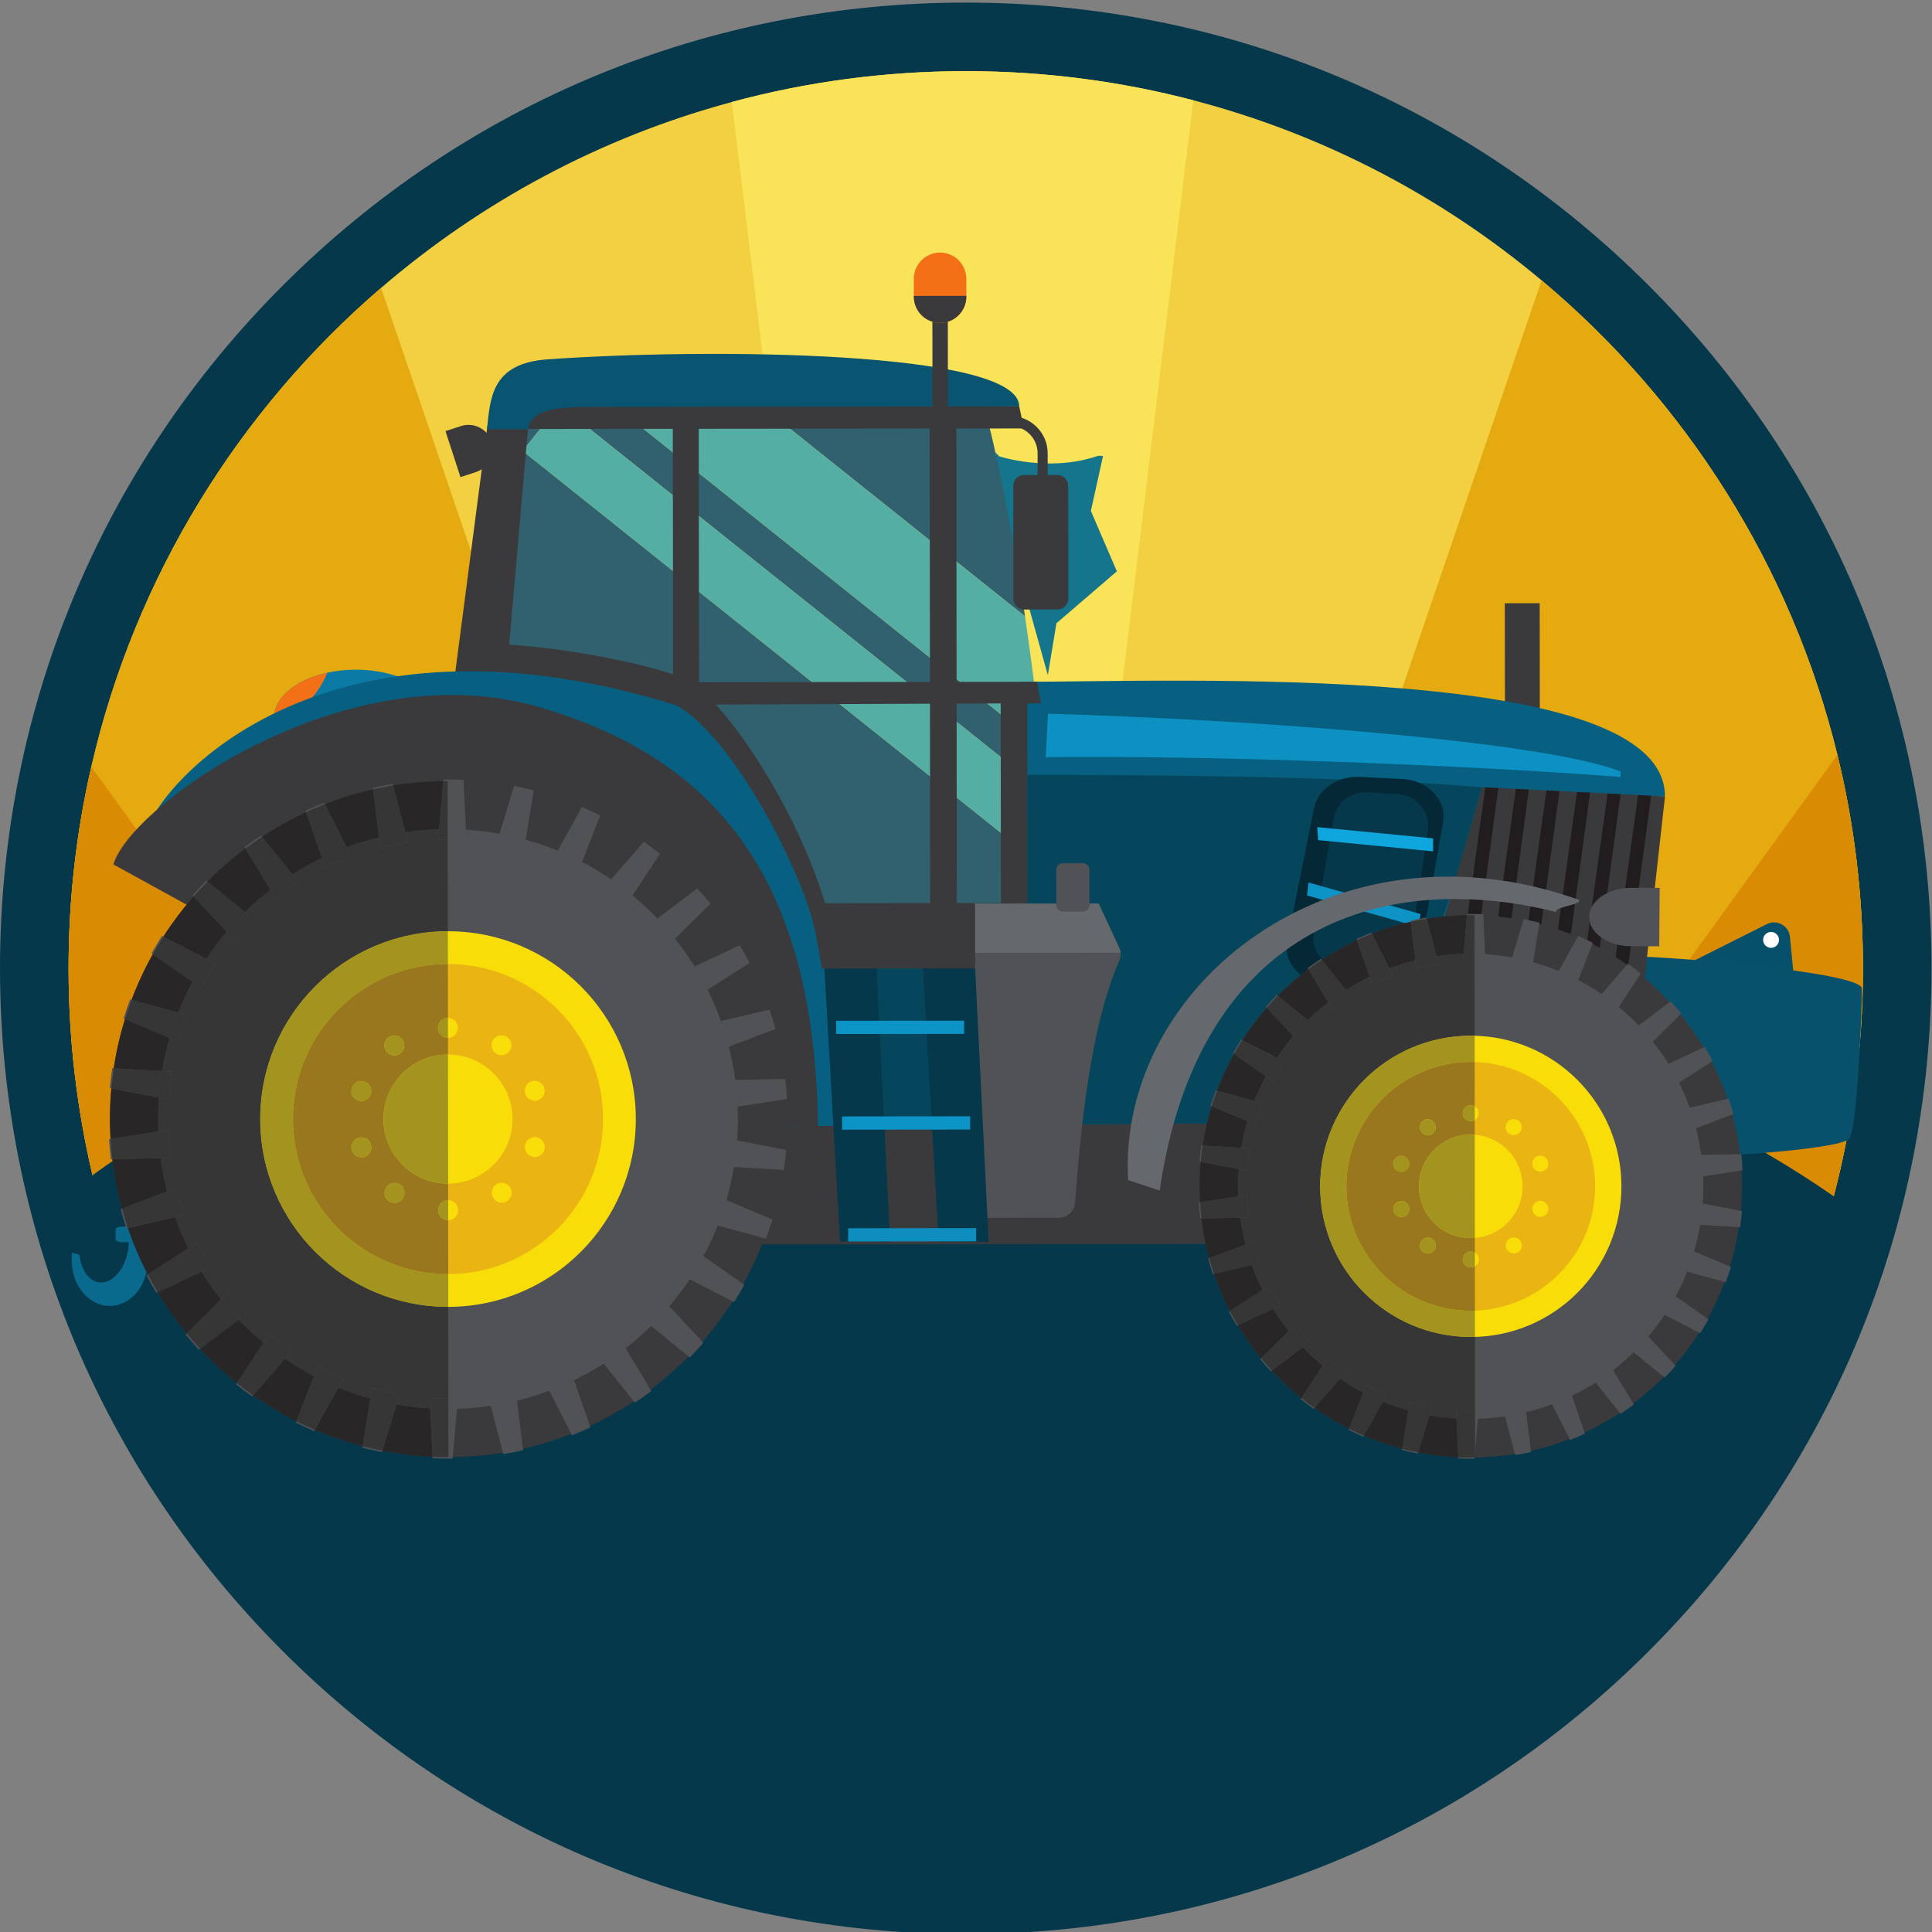 <?xml version="1.0" encoding="UTF-8" standalone="no"?>
<!-- Created with Inkscape (http://www.inkscape.org/) -->

<svg
   version="1.1"
   id="svg1107"
   width="500"
   height="500"
   viewBox="0 0 500 500"
   sodipodi:docname="favicon.svg"
   inkscape:version="1.3 (0e150ed6c4, 2023-07-21)"
   xmlns:inkscape="http://www.inkscape.org/namespaces/inkscape"
   xmlns:sodipodi="http://sodipodi.sourceforge.net/DTD/sodipodi-0.dtd"
   xmlns="http://www.w3.org/2000/svg"
   xmlns:svg="http://www.w3.org/2000/svg">
  <rect x="0" y="0" width="500" height="500" fill="#808080" stroke="none"/>
  <defs
     id="defs1111" />
  <sodipodi:namedview
     id="namedview1109"
     pagecolor="#ffffff"
     bordercolor="#000000"
     borderopacity="0.25"
     inkscape:showpageshadow="2"
     inkscape:pageopacity="0.0"
     inkscape:pagecheckerboard="0"
     inkscape:deskcolor="#d1d1d1"
     showgrid="false"
     inkscape:zoom="2.1785959"
     inkscape:cx="221.93193"
     inkscape:cy="179.9324"
     inkscape:window-width="2514"
     inkscape:window-height="1350"
     inkscape:window-x="20"
     inkscape:window-y="64"
     inkscape:window-maximized="1"
     inkscape:current-layer="g1115">
    <inkscape:page
       x="0"
       y="0"
       id="page1113"
       width="500"
       height="500"
       margin="0"
       bleed="0" />
  </sodipodi:namedview>
  <g
     id="g1115"
     inkscape:groupmode="layer"
     inkscape:label="Page 1"
     transform="matrix(1.333,0,0,-1.333,0,2666.667)">
    <path
       d="m 187.5,1625 c -50.086,0 -97.168,19.498 -132.585,54.914 -35.417,35.416 -54.915,82.504 -54.915,132.583 0,50.086 19.499,97.167 54.915,132.583 35.417,35.416 82.498,54.921 132.585,54.921 50.086,0 97.168,-19.505 132.585,-54.921 35.417,-35.416 54.915,-82.497 54.915,-132.583 0,-50.079 -19.499,-97.167 -54.915,-132.583 -35.417,-35.416 -82.498,-54.914 -132.585,-54.914"
       style="fill:#05384b;fill-opacity:1;fill-rule:nonzero;stroke:none;stroke-width:0.068"
       id="path1431" />
    <path
       d="m 361.687,1812.497 c 0,-7.949 -0.529,-15.775 -1.567,-23.439 -3.276,-24.348 -11.584,-47.115 -23.846,-67.197 -25.236,-41.337 -67.218,-71.341 -116.511,-80.571 h -0.006 c -6.118,-1.146 -12.33,-1.967 -18.651,-2.455 h -0.006 c -2.272,-0.176 -4.551,-0.312 -6.85,-0.393 -1.424,-0.055 -2.842,-0.095 -4.273,-0.109 -0.821,-0.014 -1.648,-0.02 -2.475,-0.02 -1.255,0 -2.516,0.014 -3.771,0.034 -1.757,0.041 -3.486,0.108 -5.222,0.197 h -0.006 c -2.333,0.115 -4.653,0.278 -6.965,0.495 -6.579,0.59 -13.049,1.56 -19.397,2.869 h -0.006 c -46.885,9.664 -86.88,38.176 -111.73,77.261 -13.198,20.753 -22.13,44.497 -25.535,69.984 -1.031,7.637 -1.553,15.429 -1.553,23.344 0,13.456 1.519,26.552 4.415,39.126 8.444,36.82 28.573,69.191 56.265,92.996 19.438,16.718 42.612,29.224 68.093,36.081 14.48,3.906 29.706,5.989 45.413,5.989 15.267,0 30.065,-1.96 44.172,-5.656 25.223,-6.585 48.221,-18.698 67.618,-34.955 27.99,-23.446 48.499,-55.525 57.438,-92.141 3.242,-13.279 4.958,-27.155 4.958,-41.438"
       style="fill:#f2d041;fill-opacity:1;fill-rule:nonzero;stroke:none;stroke-width:0.068"
       id="path1433" />
    <path
       d="m 194.248,1638.442 105.042,307.634 c 27.99,-23.446 48.499,-55.525 57.438,-92.141 3.242,-13.279 4.958,-27.155 4.958,-41.438 0,-7.949 -0.529,-15.775 -1.567,-23.439 -3.276,-24.348 -11.584,-47.115 -23.846,-67.197 v 0 l -116.511,-80.571 v 0 h -0.006 c -6.118,-1.146 -12.33,-1.967 -18.651,-2.455 h -0.006 c -2.272,-0.176 -4.551,-0.312 -6.85,-0.393"
       style="fill:#e6aa11;fill-opacity:1;fill-rule:nonzero;stroke:none;stroke-width:0.068"
       id="path1435" />
    <path
       d="m 361.687,1812.497 c 0,-7.949 -0.529,-15.775 -1.567,-23.439 -3.276,-24.348 -11.584,-47.115 -23.846,-67.197 -25.236,-41.337 -67.218,-71.341 -116.511,-80.571 h -0.006 c -6.118,-1.146 -12.33,-1.967 -18.651,-2.455 l 155.623,215.1 c 3.242,-13.279 4.958,-27.155 4.958,-41.438"
       style="fill:#da8b04;fill-opacity:1;fill-rule:nonzero;stroke:none;stroke-width:0.068"
       id="path1437" />
    <path
       d="m 178.5,1638.544 c -2.333,0.115 -4.653,0.278 -6.965,0.495 -6.579,0.59 -13.049,1.56 -19.397,2.869 h -0.006 v 0 l -111.73,77.261 v 0 c -13.198,20.753 -22.13,44.497 -25.535,69.984 -1.031,7.636 -1.553,15.429 -1.553,23.344 0,13.456 1.519,26.552 4.415,39.126 8.444,36.82 28.573,69.191 56.265,92.996 L 178.5,1638.544"
       style="fill:#e6aa11;fill-opacity:1;fill-rule:nonzero;stroke:none;stroke-width:0.068"
       id="path1439" />
    <path
       d="M 17.729,1851.622 171.535,1639.039 c -6.579,0.59 -13.049,1.56 -19.397,2.869 h -0.006 c -46.885,9.664 -86.88,38.176 -111.73,77.261 -13.198,20.753 -22.13,44.497 -25.535,69.984 -1.031,7.636 -1.553,15.429 -1.553,23.344 0,13.456 1.519,26.552 4.415,39.126"
       style="fill:#da8b04;fill-opacity:1;fill-rule:nonzero;stroke:none;stroke-width:0.068"
       id="path1441" />
    <path
       d="m 187.5,1638.313 c -1.255,0 -2.516,0.014 -3.771,0.034 v 0 l -41.643,342.352 c 14.48,3.906 29.706,5.989 45.413,5.989 15.267,0 30.065,-1.96 44.172,-5.656 L 189.976,1638.334 v 0 c -0.821,-0.014 -1.648,-0.02 -2.475,-0.02"
       style="fill:#f8e359;fill-opacity:1;fill-rule:nonzero;stroke:none;stroke-width:0.068"
       id="path1443" />
    <path
       d="M 362.331,1787.295 C 350.747,1701.088 276.882,1634.617 187.5,1634.617 c -89.416,0 -159.819,50.106 -171.376,136.36 89.447,66.962 260.665,55.154 343.02,-4.973"
       style="fill:#05384b;fill-opacity:1;fill-rule:nonzero;stroke:none;stroke-width:0.068"
       id="path1445"
       sodipodi:nodetypes="cscc" />
    <g
       id="g7747"
       transform="matrix(0.927,0.001,-0.001,0.927,-1215.447,959.073)">
      <path
         d="m 1546.156,1002.111 -12.67,-10.86 -1.81,-10.86 -9.05,32.57 -1.88,14.1 c 0.51,-0.54 0.78,-0.83 0.78,-0.83 0,0 10.26,-3.42 20.5,0 0.35,0.11 0.76,0.12 1.25,0.01 l -2.55,-11.47 5.43,-12.66"
         style="fill:#14758c;fill-opacity:1;fill-rule:nonzero;stroke:none;stroke-width:0.1"
         id="path1447" />
      <path
         d="m 1444.956,1033.72 84.516,-67.633 0.169,-9.126 -95.896,76.738 11.21,0.021"
         style="fill:#31606e;fill-opacity:1;fill-rule:nonzero;stroke:none;stroke-width:0.297"
         id="path16" />
      <path
         d="m 1519.158,1033.862 c 3.31,-13.597 5.757,-27.343 7.752,-41.163 l -51.334,41.08 43.582,0.083"
         style="fill:#31606e;fill-opacity:1;fill-rule:nonzero;stroke:none;stroke-width:0.297"
         id="path18" />
      <path
         d="m 1426.707,1033.684 -4.976,-6.217 102.43,-81.966 5.564,6.956 0.499,-26.805 -20.957,0.006 0.01,1.116 h -56.98 v 49.564 h -34.121 v 57.331 l 8.535,0.015"
         style="fill:#31606e;fill-opacity:1;fill-rule:nonzero;stroke:none;stroke-width:0.297"
         id="path20" />
      <path
         d="m 1475.576,1033.779 51.334,-41.08 c 0.876,-6.056 1.689,-12.125 2.408,-18.211 l 0.154,-8.402 -84.516,67.633 30.62,0.059"
         style="fill:#55aea4;fill-opacity:1;fill-rule:nonzero;stroke:none;stroke-width:0.297"
         id="path22" />
      <path
         d="m 1421.731,1027.468 4.976,6.217 7.039,0.015 95.896,-76.738 0.083,-4.504 -5.564,-6.956 -102.43,81.966"
         style="fill:#55aea4;fill-opacity:1;fill-rule:nonzero;stroke:none;stroke-width:0.297"
         id="path24" />
      <path
         d="m 1687.74,918.114 -0.698,7.271 c -0.107,1.137 -0.719,2.069 -1.719,2.621 -1,0.555 -2.111,0.576 -3.135,0.065 l -18.899,-9.459 24.451,-0.499"
         style="fill:#07506b;fill-opacity:1;fill-rule:evenodd;stroke:none;stroke-width:0.297"
         id="path26" />
      <path
         d="m 1683.082,926.439 c -0.917,0 -1.663,-0.748 -1.663,-1.665 0,-0.92 0.745,-1.663 1.663,-1.663 0.92,0 1.665,0.742 1.665,1.663 0,0.917 -0.745,1.665 -1.665,1.665"
         style="fill:#ffffff;fill-opacity:1;fill-rule:evenodd;stroke:none;stroke-width:0.297"
         id="path28" />
      <path
         d="m 1702.094,914.617 c 0,-6.199 -1.134,-29.837 -2.672,-31.49 -2.331,-2.509 -32.776,-4.159 -44.134,-4.159 -15.634,0 -14.025,42.386 -1.428,42.386 7.526,0 47.617,-3.295 48.234,-6.736"
         style="fill:#07516c;fill-opacity:1;fill-rule:evenodd;stroke:none;stroke-width:0.297"
         id="path30" />
      <path
         d="m 1627.401,969.3 h 7.303 v 26.039 h -7.303 v -26.039"
         style="fill:#3a3a3c;fill-opacity:1;fill-rule:evenodd;stroke:none;stroke-width:0.297"
         id="path32" />
      <path
         d="m 1527.106,932.653 h -47.489 v -10.412 h 47.489 v 10.412"
         style="fill:#3a3a3c;fill-opacity:1;fill-rule:evenodd;stroke:none;stroke-width:0.297"
         id="path34" />
      <path
         d="m 1386.732,961.441 c -9.47,0 -17.151,4.533 -17.151,10.124 0,5.587 7.68,10.121 17.151,10.121 9.467,0 17.148,-4.533 17.148,-10.121 0,-5.59 -7.68,-10.124 -17.148,-10.124"
         style="fill:#0b7ba5;fill-opacity:1;fill-rule:evenodd;stroke:none;stroke-width:0.297"
         id="path36" />
      <path
         d="m 1369.673,970.526 c -0.059,0.341 -0.092,0.689 -0.092,1.039 0,4.355 4.667,8.066 11.207,9.494 -2.173,-5.163 -6.223,-9.07 -11.115,-10.533"
         style="fill:#f37016;fill-opacity:1;fill-rule:evenodd;stroke:none;stroke-width:0.297"
         id="path38" />
      <path
         d="m 1591.55,861.223 h -167.441 v 27.319 H 1591.55 Z"
         style="fill:#3a3a3c;fill-opacity:1;fill-rule:evenodd;stroke:none;stroke-width:0.297"
         id="path40" />
      <path
         d="m 1453.188,1032.06 v -68.339 h 5.43 v 68.339 h 68.102 l -0.974,4.608 -103.784,2.699 v -7.306 h 31.226"
         style="fill:#3a3a3c;fill-opacity:1;fill-rule:evenodd;stroke:none;stroke-width:0.297"
         id="path42" />
      <path
         d="m 1414.353,1032.63 -7.561,-57.417 11.017,-0.309 5.032,57.09 -8.488,0.635"
         style="fill:#3a3a3c;fill-opacity:1;fill-rule:evenodd;stroke:none;stroke-width:0.297"
         id="path44" />
      <path
         d="m 1415.98,986.991 c 10.029,-0.006 36.404,-4.403 41.875,-8.598 10.703,-8.209 32.025,-43.288 29.578,-65.584 -2.568,-23.427 -53.017,-7.271 -61.285,27.364 -1.066,4.456 -24.214,47.611 -10.168,46.818"
         style="fill:#3a3a3c;fill-opacity:1;fill-rule:evenodd;stroke:none;stroke-width:0.297"
         id="path46" />
      <path
         d="m 1512.565,1033.542 h -5.584 V 913.682 h 5.584 v 119.86"
         style="fill:#3a3a3c;fill-opacity:1;fill-rule:evenodd;stroke:none;stroke-width:0.297"
         id="path48" />
      <path
         d="m 1616.678,886.743 6.243,40.987 4.433,17.849 c 2.049,8.247 7.906,9.266 14.176,9.266 h 19.369 c 0.039,28.287 -101.563,24.148 -135.102,24.148 l 0.336,-53.338 h -42.597 c -5.673,19.879 -19.781,43.155 -29.644,48.484 -77.949,24.344 -111.491,-20.33 -111.2,-27.45 0.867,-21.239 42.329,-5.243 48.193,-37.086 4.228,-22.973 21.827,-39.399 44.381,-39.399 13.472,0 19.437,15.655 33.203,15.729 l 148.209,0.81"
         style="fill:#075f81;fill-opacity:1;fill-rule:evenodd;stroke:none;stroke-width:0.297"
         id="path50" />
      <path
         d="m 1660.905,954.844 -5.691,-50.384 h -47.834 l 15.2,52.361 38.325,-1.977"
         style="fill:#3a3a3c;fill-opacity:1;fill-rule:evenodd;stroke:none;stroke-width:0.297"
         id="path52" />
      <path
         d="m 1658.004,954.993 -6.894,-50.532 h -2.918 l 7.081,50.672 2.731,-0.14"
         style="fill:#211c1d;fill-opacity:1;fill-rule:evenodd;stroke:none;stroke-width:0.297"
         id="path54" />
      <path
         d="m 1651.603,955.322 -6.938,-50.862 h -2.918 l 7.125,51.001 2.731,-0.14"
         style="fill:#211c1d;fill-opacity:1;fill-rule:evenodd;stroke:none;stroke-width:0.297"
         id="path56" />
      <path
         d="m 1645.202,955.652 -6.986,-51.191 h -2.918 l 7.173,51.334 2.731,-0.142"
         style="fill:#211c1d;fill-opacity:1;fill-rule:evenodd;stroke:none;stroke-width:0.297"
         id="path58" />
      <path
         d="m 1638.799,955.984 -7.027,-51.524 h -2.918 l 7.217,51.666 2.728,-0.142"
         style="fill:#211c1d;fill-opacity:1;fill-rule:evenodd;stroke:none;stroke-width:0.297"
         id="path60" />
      <path
         d="m 1632.398,956.314 -7.075,-51.853 h -2.918 l 7.265,51.996 2.728,-0.142"
         style="fill:#211c1d;fill-opacity:1;fill-rule:evenodd;stroke:none;stroke-width:0.297"
         id="path62" />
      <path
         d="m 1625.997,956.644 -7.119,-52.183 h -2.918 l 7.309,52.325 2.728,-0.142"
         style="fill:#211c1d;fill-opacity:1;fill-rule:evenodd;stroke:none;stroke-width:0.297"
         id="path64" />
      <path
         d="m 1327.198,859.646 c -0.662,-4.893 1.894,-9.663 5.955,-10.875 4.278,-1.277 8.604,1.867 9.664,7.027 0.427,2.09 0.246,4.189 -0.398,6.03 h 14.948 c 0.876,0 1.594,0.255 1.594,0.564 v 2.176 c 0,0.309 -0.718,0.561 -1.594,0.561 h -19.47 c -0.879,0 -1.597,-0.252 -1.597,-0.561 v -2.176 c 0,-0.309 0.719,-0.564 1.597,-0.564 h 1.173 c -0.015,-0.683 -0.092,-1.383 -0.238,-2.093 -0.87,-4.237 -3.788,-7.012 -6.519,-6.196 -1.956,0.582 -3.289,2.847 -3.566,5.644 l -1.55,0.463"
         style="fill:#096a8e;fill-opacity:1;fill-rule:evenodd;stroke:none;stroke-width:0.297"
         id="path66" />
      <path
         d="m 1527.361,975.222 h -5.567 v -49.564 h 5.567 v 49.564"
         style="fill:#3a3a3c;fill-opacity:1;fill-rule:evenodd;stroke:none;stroke-width:0.297"
         id="path68" />
      <path
         d="m 1525.746,1036.668 c 0,11.774 -65.448,12.315 -98.847,9.963 -11.771,-0.825 -11.932,-8.203 -12.629,-14.636 h 8.571 c 0.6,2.586 1.968,4.673 12.73,4.673 h 90.175"
         style="fill:#085471;fill-opacity:1;fill-rule:evenodd;stroke:none;stroke-width:0.297"
         id="path70" />
      <path
         d="m 1529.448,978.993 h -72.457 v -4.703 l 73.22,0.202 -0.763,4.501"
         style="fill:#3a3a3c;fill-opacity:1;fill-rule:evenodd;stroke:none;stroke-width:0.297"
         id="path72" />
      <path
         d="m 1415.223,1029.436 v 0 c -0.861,2.648 -3.729,4.112 -6.38,3.251 l -3.266,-1.06 3.126,-9.631 3.266,1.06 c 2.648,0.861 4.112,3.729 3.254,6.38"
         style="fill:#3a3a3c;fill-opacity:1;fill-rule:evenodd;stroke:none;stroke-width:0.297"
         id="path74" />
      <path
         d="m 1533.72,1022.302 h -6.983 c -1.244,0 -2.259,-1.015 -2.259,-2.262 v -23.647 c 0,-1.244 1.015,-2.259 2.259,-2.259 h 6.983 c 1.244,0 2.262,1.015 2.262,2.259 v 23.647 c 0,1.247 -1.018,2.262 -2.262,2.262"
         style="fill:#3a3a3c;fill-opacity:1;fill-rule:evenodd;stroke:none;stroke-width:0.297"
         id="path76" />
      <path
         d="m 1529.582,1018.493 h 2.105 v 8.378 c 0,4.263 -3.47,7.755 -7.737,7.781 l -10.709,0.059 -0.012,-2.102 10.709,-0.062 c 3.111,-0.018 5.644,-2.565 5.644,-5.676 v -8.378"
         style="fill:#3a3a3c;fill-opacity:1;fill-rule:nonzero;stroke:none;stroke-width:0.297"
         id="path78" />
      <path
         d="m 1651.603,960.073 c -15.836,6.312 -76.263,10.94 -119.916,12.234 l -0.466,-9.096 c 31.502,0.368 84.356,-1.478 120.382,-4.281 v 1.143"
         style="fill:#0d91c3;fill-opacity:1;fill-rule:evenodd;stroke:none;stroke-width:0.297"
         id="path80" />
      <path
         d="m 1335.932,940.953 c 3.381,12.095 48.778,44.853 89.48,32.779 36.983,-10.967 57.396,-36.151 58.02,-87.72 l -47.899,0.033 -99.601,54.908"
         style="fill:#3a3a3c;fill-opacity:1;fill-rule:evenodd;stroke:none;stroke-width:0.297"
         id="path82" />
      <path
         d="m 1405.952,958.351 c -39.096,0 -70.8,-31.704 -70.8,-70.8 0,-39.096 31.704,-70.8 70.8,-70.8 39.093,0 70.8,31.704 70.8,70.8 0,39.096 -31.707,70.8 -70.8,70.8"
         style="fill:#3a3a3c;fill-opacity:1;fill-rule:evenodd;stroke:none;stroke-width:0.297"
         id="path84" />
      <path
         d="m 1405.952,948.266 c -33.527,0 -60.715,-27.188 -60.715,-60.715 0,-33.527 27.188,-60.715 60.715,-60.715 33.527,0 60.712,27.188 60.712,60.715 0,33.527 -27.185,60.715 -60.712,60.715"
         style="fill:#505256;fill-opacity:1;fill-rule:evenodd;stroke:none;stroke-width:0.297"
         id="path86" />
      <path
         d="m 1423.978,956.361 c -1.357,0.353 -2.728,0.668 -4.115,0.941 l -3.696,-12.098 c 1.956,-0.344 3.877,-0.784 5.763,-1.318 l 2.048,12.475 m 13.909,-5.258 c -1.256,0.632 -2.529,1.226 -3.824,1.784 l -6.131,-11.065 c 1.835,-0.745 3.622,-1.579 5.356,-2.497 l 4.599,11.777 m 12.508,-8.043 c -1.098,0.882 -2.221,1.731 -3.37,2.547 l -8.295,-9.548 c 1.636,-1.107 3.209,-2.298 4.72,-3.56 l 6.944,10.56 m 10.572,-10.45 c -0.897,1.09 -1.82,2.149 -2.776,3.186 l -10.097,-7.615 c 1.369,-1.419 2.666,-2.906 3.886,-4.456 l 8.987,8.886 m 8.176,-12.416 c -0.647,1.25 -1.336,2.482 -2.054,3.687 l -11.463,-5.35 c 1.042,-1.668 2.001,-3.39 2.874,-5.166 l 10.643,6.828 m 5.406,-13.852 c -0.371,1.363 -0.778,2.711 -1.229,4.038 l -12.329,-2.85 c 0.671,-1.841 1.247,-3.729 1.734,-5.65 l 11.825,4.462 m 2.396,-14.675 c -0.083,1.413 -0.205,2.817 -0.368,4.207 l -12.644,-0.223 c 0.27,-1.936 0.439,-3.898 0.517,-5.89 l 12.496,1.906 m -0.686,-14.85 c 0.211,1.383 0.377,2.785 0.505,4.192 l -12.419,2.411 c -0.137,-1.986 -0.374,-3.946 -0.707,-5.869 l 12.62,-0.733 m -3.764,-14.384 c 0.496,1.312 0.962,2.642 1.377,3.99 l -11.65,4.94 c -0.546,-1.903 -1.188,-3.77 -1.918,-5.59 l 12.19,-3.34 m -6.68,-13.282 c 0.76,1.185 1.481,2.39 2.17,3.619 l -10.361,7.253 c -0.932,-1.743 -1.948,-3.435 -3.043,-5.068 l 11.234,-5.804 m -9.301,-11.599 c 0.989,1 1.95,2.031 2.877,3.091 l -8.627,9.248 c -1.268,-1.511 -2.613,-2.954 -4.026,-4.329 l 9.776,-8.01 m -11.495,-9.423 c 1.176,0.775 2.33,1.579 3.459,2.42 l -6.519,10.845 c -1.553,-1.211 -3.168,-2.345 -4.839,-3.399 l 7.9,-9.865 m -13.202,-6.84 c 1.315,0.514 2.61,1.069 3.883,1.657 l -4.124,11.961 c -1.763,-0.861 -3.577,-1.639 -5.436,-2.322 l 5.676,-11.296 m -14.345,-3.922 c 1.398,0.229 2.779,0.496 4.144,0.805 l -1.544,12.555 c -1.897,-0.472 -3.836,-0.846 -5.801,-1.128 l 3.2,-12.232 m -14.841,-0.855 c 1.101,-0.051 2.206,-0.08 3.322,-0.08 0.3,0 0.6,0.009 0.899,0.012 l 1.099,12.6 c -0.662,-0.024 -1.33,-0.039 -2.001,-0.039 -1.312,0 -2.615,0.051 -3.91,0.137 l 0.591,-12.629 m -14.699,2.23 c 1.354,-0.353 2.728,-0.668 4.112,-0.944 l 3.696,12.098 c -1.954,0.347 -3.877,0.787 -5.76,1.321 l -2.049,-12.475 m -13.912,5.255 c 1.256,-0.632 2.53,-1.226 3.824,-1.787 l 6.133,11.071 c -1.835,0.742 -3.622,1.576 -5.359,2.494 l -4.599,-11.777 m -12.508,8.04 c 1.099,-0.879 2.221,-1.731 3.37,-2.544 l 8.298,9.548 c -1.639,1.107 -3.212,2.295 -4.723,3.56 l -6.944,-10.563 m -10.572,10.453 c 0.894,-1.09 1.82,-2.152 2.776,-3.186 l 10.097,7.615 c -1.369,1.419 -2.666,2.904 -3.886,4.456 l -8.987,-8.886 m -8.176,12.413 c 0.647,-1.25 1.333,-2.479 2.051,-3.687 l 11.466,5.35 c -1.042,1.668 -2.001,3.393 -2.877,5.166 l -10.64,-6.828 m -5.409,13.852 c 0.374,-1.363 0.778,-2.711 1.229,-4.038 l 12.329,2.85 c -0.671,1.844 -1.247,3.729 -1.734,5.65 l -11.825,-4.462 m -2.399,14.675 c 0.083,-1.413 0.205,-2.817 0.368,-4.207 l 12.647,0.226 c -0.27,1.933 -0.442,3.898 -0.517,5.887 l -12.499,-1.906 m 0.686,14.853 c -0.211,-1.386 -0.374,-2.782 -0.505,-4.192 l 12.418,-2.411 c 0.137,1.986 0.377,3.943 0.707,5.869 l -12.62,0.733 m 3.764,14.384 c -0.496,-1.312 -0.959,-2.642 -1.377,-3.987 l 11.65,-4.943 c 0.546,1.906 1.19,3.77 1.918,5.59 l -12.19,3.34 m 6.68,13.285 c -0.76,-1.185 -1.482,-2.393 -2.17,-3.622 l 10.364,-7.25 c 0.929,1.743 1.945,3.435 3.04,5.065 l -11.234,5.807 m 9.301,11.599 c -0.989,-1 -1.948,-2.031 -2.877,-3.088 l 8.63,-9.251 c 1.268,1.511 2.613,2.954 4.026,4.329 l -9.779,8.01 m 11.498,9.426 c -1.176,-0.775 -2.33,-1.582 -3.459,-2.423 l 6.519,-10.842 c 1.55,1.211 3.168,2.345 4.836,3.396 l -7.897,9.868 m 13.202,6.837 c -1.312,-0.514 -2.607,-1.066 -3.883,-1.654 l 4.124,-11.961 c 1.763,0.861 3.577,1.636 5.436,2.322 l -5.676,11.293 m 14.345,3.922 c -1.395,-0.229 -2.776,-0.496 -4.144,-0.802 l 1.547,-12.555 c 1.897,0.469 3.836,0.846 5.801,1.125 l -3.203,12.232 m 14.844,0.852 0.591,-12.626 c -1.294,0.086 -2.601,0.134 -3.919,0.134 -0.668,0 -1.33,-0.015 -1.992,-0.039 l 1.098,12.6 c 0.3,0.003 0.597,0.012 0.897,0.012 1.113,0 2.224,-0.03 3.325,-0.08"
         style="fill:#505256;fill-opacity:1;fill-rule:evenodd;stroke:none;stroke-width:0.297"
         id="path88" />
      <path
         d="m 1405.952,926.884 c -21.723,0 -39.334,-17.614 -39.334,-39.334 0,-21.72 17.611,-39.334 39.334,-39.334 21.72,0 39.331,17.614 39.331,39.334 0,21.72 -17.611,39.334 -39.331,39.334"
         style="fill:#f9dd09;fill-opacity:1;fill-rule:evenodd;stroke:none;stroke-width:0.297"
         id="path90" />
      <path
         d="m 1405.949,920.026 c -17.932,0 -32.473,-14.544 -32.473,-32.476 0,-17.935 14.541,-32.476 32.473,-32.476 17.935,0 32.479,14.541 32.479,32.476 0,17.932 -14.544,32.476 -32.479,32.476"
         style="fill:#eab512;fill-opacity:1;fill-rule:evenodd;stroke:none;stroke-width:0.297"
         id="path92" />
      <path
         d="m 1405.949,901.064 c -7.461,0 -13.514,-6.053 -13.514,-13.514 0,-7.464 6.053,-13.517 13.514,-13.517 7.464,0 13.517,6.053 13.517,13.517 0,7.461 -6.053,13.514 -13.517,13.514"
         style="fill:#f9dd09;fill-opacity:1;fill-rule:evenodd;stroke:none;stroke-width:0.297"
         id="path94" />
      <path
         d="m 1405.949,908.727 c -1.152,0 -2.087,-0.935 -2.087,-2.087 0,-1.152 0.935,-2.087 2.087,-2.087 1.155,0 2.09,0.935 2.09,2.087 0,1.152 -0.935,2.087 -2.09,2.087"
         style="fill:#f9dd09;fill-opacity:1;fill-rule:evenodd;stroke:none;stroke-width:0.297"
         id="path96" />
      <path
         d="m 1418.4,904.683 c -0.935,0.68 -2.238,0.472 -2.918,-0.46 -0.677,-0.932 -0.469,-2.238 0.463,-2.918 0.932,-0.677 2.239,-0.469 2.915,0.463 0.677,0.932 0.469,2.238 -0.46,2.915"
         style="fill:#f9dd09;fill-opacity:1;fill-rule:evenodd;stroke:none;stroke-width:0.297"
         id="path98" />
      <path
         d="m 1426.095,894.097 c -0.359,1.098 -1.538,1.698 -2.633,1.342 -1.095,-0.356 -1.695,-1.535 -1.339,-2.63 0.356,-1.098 1.535,-1.698 2.63,-1.342 1.095,0.356 1.698,1.535 1.342,2.63"
         style="fill:#f9dd09;fill-opacity:1;fill-rule:evenodd;stroke:none;stroke-width:0.297"
         id="path100" />
      <path
         d="m 1426.095,881.01 c 0.356,1.095 -0.243,2.274 -1.339,2.63 -1.095,0.353 -2.274,-0.246 -2.63,-1.342 -0.359,-1.095 0.243,-2.274 1.339,-2.63 1.095,-0.356 2.274,0.243 2.63,1.342"
         style="fill:#f9dd09;fill-opacity:1;fill-rule:evenodd;stroke:none;stroke-width:0.297"
         id="path102" />
      <path
         d="m 1418.406,870.42 c 0.929,0.677 1.137,1.98 0.46,2.915 -0.677,0.932 -1.983,1.137 -2.915,0.46 -0.932,-0.677 -1.14,-1.983 -0.463,-2.915 0.677,-0.932 1.983,-1.14 2.918,-0.46"
         style="fill:#f9dd09;fill-opacity:1;fill-rule:evenodd;stroke:none;stroke-width:0.297"
         id="path104" />
      <path
         d="m 1405.957,866.371 c 1.152,0 2.087,0.938 2.087,2.09 0,1.152 -0.935,2.087 -2.087,2.087 -1.155,0 -2.087,-0.935 -2.087,-2.087 0,-1.152 0.932,-2.09 2.087,-2.09"
         style="fill:#f9dd09;fill-opacity:1;fill-rule:evenodd;stroke:none;stroke-width:0.297"
         id="path106" />
      <path
         d="m 1393.509,870.414 c 0.932,-0.677 2.239,-0.472 2.915,0.463 0.677,0.932 0.469,2.238 -0.463,2.915 -0.932,0.677 -2.238,0.472 -2.915,-0.463 -0.677,-0.932 -0.469,-2.238 0.463,-2.915"
         style="fill:#f9dd09;fill-opacity:1;fill-rule:evenodd;stroke:none;stroke-width:0.297"
         id="path108" />
      <path
         d="m 1385.814,881.001 c 0.356,-1.095 1.535,-1.695 2.63,-1.339 1.095,0.356 1.695,1.535 1.342,2.63 -0.359,1.095 -1.535,1.695 -2.633,1.339 -1.095,-0.356 -1.695,-1.535 -1.339,-2.63"
         style="fill:#f9dd09;fill-opacity:1;fill-rule:evenodd;stroke:none;stroke-width:0.297"
         id="path110" />
      <path
         d="m 1385.811,894.091 c -0.356,-1.095 0.243,-2.274 1.339,-2.63 1.099,-0.356 2.277,0.243 2.633,1.339 0.356,1.095 -0.246,2.274 -1.342,2.633 -1.095,0.353 -2.274,-0.246 -2.63,-1.342"
         style="fill:#f9dd09;fill-opacity:1;fill-rule:evenodd;stroke:none;stroke-width:0.297"
         id="path112" />
      <path
         d="m 1393.503,904.68 c -0.932,-0.677 -1.14,-1.983 -0.463,-2.915 0.68,-0.932 1.986,-1.14 2.915,-0.463 0.935,0.68 1.14,1.983 0.463,2.915 -0.677,0.932 -1.983,1.14 -2.915,0.463"
         style="fill:#f9dd09;fill-opacity:1;fill-rule:evenodd;stroke:none;stroke-width:0.297"
         id="path114" />
      <path
         d="m 1510.81,1054.994 h -3.233 v -27.53 h 3.233 v 27.53"
         style="fill:#3a3a3c;fill-opacity:1;fill-rule:evenodd;stroke:none;stroke-width:0.297"
         id="path116" />
      <path
         d="m 1509.195,1068.918 v 0 c -3.028,0 -5.501,-2.473 -5.501,-5.498 v -3.738 c 0,-3.025 2.473,-5.498 5.501,-5.498 3.025,0 5.498,2.473 5.498,5.498 v 3.738 c 0,3.025 -2.473,5.498 -5.498,5.498"
         style="fill:#f37016;fill-opacity:1;fill-rule:evenodd;stroke:none;stroke-width:0.297"
         id="path118" />
      <path
         d="m 1503.694,1059.851 v -0.169 c 0,-3.025 2.473,-5.498 5.501,-5.498 3.025,0 5.498,2.473 5.498,5.498 v 0.169 h -10.999"
         style="fill:#3a3a3c;fill-opacity:1;fill-rule:evenodd;stroke:none;stroke-width:0.297"
         id="path120" />
      <path
         d="m 1622.568,956.786 c -21.126,1.989 -63.061,2.749 -95.204,2.713 v -33.844 h -42.365 l 1.669,-39.625 113.697,0.62 16.619,50.883 5.587,19.253"
         style="fill:#06465d;fill-opacity:1;fill-rule:evenodd;stroke:none;stroke-width:0.297"
         id="path122" />
      <path
         d="m 1644.995,929.639 v 0 c -0.03,-3.364 3.889,-6.131 8.716,-6.154 l 5.947,-0.027 0.113,12.232 -5.949,0.024 c -4.821,0.021 -8.794,-2.711 -8.826,-6.074"
         style="fill:#505256;fill-opacity:1;fill-rule:evenodd;stroke:none;stroke-width:0.297"
         id="path124" />
      <path
         d="m 1495.735,919.136 2.764,-57.316 h -10.468 l -3.233,57.316 h 10.937"
         style="fill:#05384b;fill-opacity:1;fill-rule:evenodd;stroke:none;stroke-width:0.297"
         id="path126" />
      <path
         d="m 1542.265,932.54 h -29.7 l 3.352,-65.789 h 17.979 c 1.764,0 3.221,1.351 3.355,3.111 1.52,20.209 3.954,38.508 9.316,50.684 0.404,0.914 0.395,1.861 -0.027,2.77 l -4.275,9.224"
         style="fill:#505256;fill-opacity:1;fill-rule:evenodd;stroke:none;stroke-width:0.297"
         id="path128" />
      <path
         d="m 1516.38,919.136 2.773,-57.47 -10.477,0.154 -3.236,57.316 h 10.94"
         style="fill:#05384b;fill-opacity:1;fill-rule:evenodd;stroke:none;stroke-width:0.297"
         id="path130" />
      <path
         d="m 1514.067,908.041 h -26.808 v -2.77 h 26.808 v 2.77"
         style="fill:#0d94c6;fill-opacity:1;fill-rule:evenodd;stroke:none;stroke-width:0.297"
         id="path132" />
      <path
         d="m 1515.302,888.013 h -26.811 v -2.773 h 26.811 v 2.773"
         style="fill:#0d94c7;fill-opacity:1;fill-rule:evenodd;stroke:none;stroke-width:0.297"
         id="path134" />
      <path
         d="m 1516.534,864.592 h -26.808 v -2.773 h 26.808 v 2.773"
         style="fill:#0d8ebe;fill-opacity:1;fill-rule:evenodd;stroke:none;stroke-width:0.297"
         id="path136" />
      <path
         d="m 1609.52,921.807 4.902,27.678 c 0.401,2.271 -0.258,4.361 -1.942,6.148 -1.686,1.787 -3.928,2.776 -6.603,2.915 l -8.868,0.454 c -4.697,0.24 -8.806,-2.547 -9.61,-6.525 l -5.626,-27.791 c -0.472,-2.316 0.178,-4.471 1.9,-6.303 1.722,-1.832 4.035,-2.832 6.775,-2.93 l 9.595,-0.344 c 4.708,-0.172 8.77,2.699 9.476,6.698"
         style="fill:#042835;fill-opacity:1;fill-rule:evenodd;stroke:none;stroke-width:0.297"
         id="path138" />
      <path
         d="m 1607.638,924.055 3.583,23.599 c 0.297,1.939 -0.187,3.72 -1.419,5.243 -1.232,1.526 -2.874,2.366 -4.83,2.485 l -6.487,0.389 c -3.438,0.205 -6.442,-2.173 -7.033,-5.564 l -4.115,-23.697 c -0.344,-1.974 0.131,-3.812 1.389,-5.374 1.262,-1.562 2.954,-2.417 4.958,-2.5 l 7.018,-0.294 c 3.447,-0.145 6.416,2.301 6.935,5.712"
         style="fill:#05384b;fill-opacity:1;fill-rule:evenodd;stroke:none;stroke-width:0.297"
         id="path140" />
      <path
         d="m 1612.332,946.11 -24.261,2.378 0.172,-2.716 24.089,-2.378 v 2.716"
         style="fill:#0fa6de;fill-opacity:1;fill-rule:evenodd;stroke:none;stroke-width:0.297"
         id="path142" />
      <path
         d="m 1609.684,930.272 -23.46,6.626 -0.312,-2.708 23.29,-6.591 0.481,2.672"
         style="fill:#0d93c5;fill-opacity:1;fill-rule:evenodd;stroke:none;stroke-width:0.297"
         id="path144" />
      <path
         d="m 1642.866,933.205 c -51.313,18.335 -96.73,-17.825 -94.491,-58.59 2.206,-0.733 4.412,-1.47 6.614,-2.206 7.805,53.661 45.126,67.76 83.127,58.248 -0.733,1.075 5.486,1.473 4.75,2.547"
         style="fill:#65686c;fill-opacity:1;fill-rule:evenodd;stroke:none;stroke-width:0.297"
         id="path146" />
      <path
         d="m 1542.265,932.54 h -29.7 l 0.522,-10.299 h 33.758 c -0.039,0.362 -0.14,0.721 -0.306,1.075 l -4.275,9.224"
         style="fill:#65686c;fill-opacity:1;fill-rule:evenodd;stroke:none;stroke-width:0.297"
         id="path148" />
      <path
         d="m 1538.951,941.013 h -4.162 c -0.76,0 -1.383,-0.623 -1.383,-1.383 v -7.395 c 0,-0.766 0.623,-1.389 1.383,-1.389 h 4.162 c 0.763,0 1.386,0.623 1.386,1.389 v 7.395 c 0,0.76 -0.623,1.383 -1.386,1.383"
         style="fill:#505256;fill-opacity:1;fill-rule:evenodd;stroke:none;stroke-width:0.297"
         id="path150" />
      <path
         d="m 1516.386,932.653 h -35.136 c 1.956,-5.878 2.295,-9.782 3.028,-13.648 h 32.108 v 13.648"
         style="fill:#3a3a3c;fill-opacity:1;fill-rule:evenodd;stroke:none;stroke-width:0.297"
         id="path152" />
      <path
         d="m 1620.137,930.025 c -31.363,0 -56.796,-25.434 -56.796,-56.796 0,-31.363 25.434,-56.796 56.796,-56.796 31.363,0 56.796,25.434 56.796,56.796 0,31.363 -25.434,56.796 -56.796,56.796"
         style="fill:#3a3a3c;fill-opacity:1;fill-rule:evenodd;stroke:none;stroke-width:0.297"
         id="path154" />
      <path
         d="m 1620.137,921.935 c -26.895,0 -48.706,-21.812 -48.706,-48.706 0,-26.894 21.812,-48.703 48.706,-48.703 26.895,0 48.703,21.809 48.703,48.703 0,26.894 -21.809,48.706 -48.703,48.706"
         style="fill:#505256;fill-opacity:1;fill-rule:evenodd;stroke:none;stroke-width:0.297"
         id="path156" />
      <path
         d="m 1634.598,928.428 c -1.09,0.285 -2.188,0.534 -3.301,0.757 l -2.966,-9.705 c 1.571,-0.276 3.111,-0.629 4.625,-1.057 l 1.642,10.005 m 11.16,-4.216 c -1.006,0.505 -2.031,0.983 -3.07,1.431 l -4.916,-8.877 c 1.47,-0.597 2.904,-1.268 4.296,-2.004 l 3.69,9.45 m 10.032,-6.451 c -0.879,0.707 -1.781,1.386 -2.702,2.04 l -6.656,-7.657 c 1.312,-0.891 2.577,-1.844 3.788,-2.856 l 5.569,8.473 m 8.479,-8.384 c -0.716,0.873 -1.458,1.725 -2.224,2.553 l -8.102,-6.107 c 1.095,-1.14 2.138,-2.331 3.117,-3.574 l 7.208,7.128 m 6.561,-9.96 c -0.519,1.003 -1.072,1.989 -1.648,2.957 l -9.197,-4.29 c 0.837,-1.339 1.606,-2.722 2.31,-4.144 l 8.535,5.477 m 4.337,-11.112 c -0.3,1.093 -0.626,2.173 -0.989,3.239 l -9.889,-2.286 c 0.537,-1.478 1.004,-2.99 1.389,-4.533 l 9.488,3.58 m 1.921,-11.771 c -0.065,1.131 -0.163,2.259 -0.294,3.373 l -10.144,-0.178 c 0.217,-1.553 0.353,-3.126 0.416,-4.723 l 10.023,1.529 m -0.549,-11.914 c 0.169,1.11 0.303,2.233 0.404,3.364 l -9.96,1.933 c -0.11,-1.594 -0.303,-3.162 -0.567,-4.709 l 10.124,-0.588 m -3.019,-11.54 c 0.398,1.054 0.769,2.12 1.104,3.2 l -9.346,3.966 c -0.439,-1.529 -0.953,-3.025 -1.538,-4.486 l 9.779,-2.681 m -5.362,-10.652 c 0.612,0.947 1.19,1.915 1.743,2.901 l -8.313,5.819 c -0.745,-1.398 -1.559,-2.755 -2.44,-4.067 l 9.01,-4.652 m -7.458,-9.307 c 0.793,0.802 1.562,1.63 2.307,2.479 l -6.92,7.419 c -1.018,-1.211 -2.096,-2.369 -3.233,-3.471 l 7.847,-6.427 m -9.224,-7.559 c 0.944,0.62 1.87,1.268 2.776,1.942 l -5.231,8.699 c -1.244,-0.971 -2.541,-1.879 -3.88,-2.725 l 6.335,-7.915 m -10.59,-5.486 c 1.054,0.413 2.093,0.855 3.114,1.327 l -3.307,9.595 c -1.416,-0.692 -2.868,-1.312 -4.361,-1.861 l 4.554,-9.061 m -11.504,-3.147 c 1.116,0.184 2.227,0.398 3.322,0.644 l -1.241,10.073 c -1.52,-0.377 -3.076,-0.68 -4.652,-0.905 l 2.571,-9.812 m -11.911,-0.686 c 0.885,-0.039 1.772,-0.062 2.666,-0.062 l 0.721,0.009 0.882,10.106 c -0.531,-0.018 -1.066,-0.03 -1.603,-0.03 -1.054,0 -2.102,0.039 -3.138,0.107 l 0.472,-10.13 m -11.789,1.787 c 1.087,-0.282 2.188,-0.534 3.298,-0.757 l 2.966,9.708 c -1.571,0.276 -3.111,0.629 -4.622,1.057 l -1.642,-10.008 m -11.16,4.219 c 1.006,-0.508 2.028,-0.986 3.067,-1.434 l 4.919,8.877 c -1.473,0.597 -2.906,1.268 -4.299,2.004 l -3.687,-9.447 m -10.035,6.448 c 0.882,-0.707 1.781,-1.389 2.705,-2.043 l 6.653,7.66 c -1.312,0.888 -2.574,1.841 -3.785,2.856 l -5.572,-8.473 m -8.479,8.384 c 0.716,-0.873 1.458,-1.725 2.224,-2.553 l 8.102,6.107 c -1.099,1.137 -2.138,2.331 -3.117,3.574 l -7.208,-7.128 m -6.561,9.957 c 0.519,-1.003 1.069,-1.989 1.648,-2.957 l 9.197,4.293 c -0.837,1.336 -1.606,2.719 -2.307,4.141 l -8.538,-5.477 m -4.338,11.112 c 0.297,-1.093 0.624,-2.173 0.986,-3.239 l 9.889,2.286 c -0.537,1.478 -1,2.993 -1.389,4.533 l -9.485,-3.58 m -1.924,11.771 c 0.065,-1.131 0.163,-2.256 0.294,-3.373 l 10.145,0.178 c -0.217,1.553 -0.353,3.129 -0.416,4.726 l -10.023,-1.532 m 0.549,11.917 c -0.169,-1.11 -0.303,-2.233 -0.404,-3.364 l 9.96,-1.933 c 0.11,1.591 0.3,3.162 0.567,4.709 l -10.124,0.588 m 3.016,11.54 c -0.395,-1.054 -0.766,-2.12 -1.101,-3.2 l 9.346,-3.963 c 0.436,1.529 0.953,3.022 1.538,4.483 l -9.782,2.681 m 5.362,10.655 c -0.609,-0.947 -1.188,-1.918 -1.743,-2.904 l 8.316,-5.816 c 0.745,1.398 1.559,2.755 2.44,4.064 l -9.013,4.655 m 7.464,9.307 c -0.796,-0.805 -1.565,-1.63 -2.31,-2.479 l 6.923,-7.419 c 1.015,1.211 2.096,2.369 3.227,3.471 l -7.841,6.427 m 9.221,7.562 c -0.944,-0.623 -1.87,-1.268 -2.773,-1.945 l 5.228,-8.699 c 1.244,0.974 2.541,1.882 3.88,2.728 l -6.335,7.915 m 10.59,5.483 c -1.054,-0.413 -2.09,-0.855 -3.114,-1.327 l 3.307,-9.595 c 1.416,0.692 2.871,1.312 4.361,1.861 l -4.554,9.061 m 11.51,3.147 c -1.119,-0.184 -2.229,-0.398 -3.325,-0.644 l 1.238,-10.073 c 1.523,0.377 3.079,0.68 4.655,0.905 l -2.568,9.812 m 11.908,0.683 0.475,-10.13 c -1.042,0.071 -2.087,0.107 -3.144,0.107 -0.537,0 -1.069,-0.012 -1.6,-0.03 l 0.882,10.106 0.719,0.009 c 0.897,0 1.784,-0.021 2.669,-0.062"
         style="fill:#505256;fill-opacity:1;fill-rule:evenodd;stroke:none;stroke-width:0.297"
         id="path158" />
      <path
         d="m 1620.137,904.781 c -17.424,0 -31.553,-14.129 -31.553,-31.553 0,-17.424 14.129,-31.553 31.553,-31.553 17.424,0 31.553,14.129 31.553,31.553 0,17.424 -14.129,31.553 -31.553,31.553"
         style="fill:#f9dd09;fill-opacity:1;fill-rule:evenodd;stroke:none;stroke-width:0.297"
         id="path160" />
      <path
         d="m 1620.137,899.28 c -14.387,0 -26.051,-11.667 -26.051,-26.051 0,-14.387 11.664,-26.051 26.051,-26.051 14.384,0 26.051,11.664 26.051,26.051 0,14.384 -11.667,26.051 -26.051,26.051"
         style="fill:#eab512;fill-opacity:1;fill-rule:evenodd;stroke:none;stroke-width:0.297"
         id="path162" />
      <path
         d="m 1620.137,884.071 c -5.985,0 -10.842,-4.854 -10.842,-10.842 0,-5.988 4.857,-10.842 10.842,-10.842 5.985,0 10.842,4.854 10.842,10.842 0,5.988 -4.857,10.842 -10.842,10.842"
         style="fill:#f9dd09;fill-opacity:1;fill-rule:evenodd;stroke:none;stroke-width:0.297"
         id="path164" />
      <path
         d="m 1620.137,890.216 c -0.926,0 -1.674,-0.751 -1.674,-1.674 0,-0.923 0.748,-1.674 1.674,-1.674 0.923,0 1.674,0.751 1.674,1.674 0,0.923 -0.751,1.674 -1.674,1.674"
         style="fill:#f9dd09;fill-opacity:1;fill-rule:evenodd;stroke:none;stroke-width:0.297"
         id="path166" />
      <path
         d="m 1630.121,886.974 c -0.745,0.543 -1.793,0.377 -2.336,-0.371 -0.546,-0.745 -0.38,-1.796 0.368,-2.339 0.748,-0.543 1.796,-0.377 2.339,0.371 0.543,0.748 0.377,1.796 -0.371,2.339"
         style="fill:#f9dd09;fill-opacity:1;fill-rule:evenodd;stroke:none;stroke-width:0.297"
         id="path168" />
      <path
         d="m 1636.296,878.481 c -0.285,0.879 -1.232,1.36 -2.111,1.075 -0.879,-0.285 -1.36,-1.229 -1.075,-2.111 0.285,-0.879 1.229,-1.36 2.111,-1.075 0.876,0.285 1.36,1.232 1.075,2.111"
         style="fill:#f9dd09;fill-opacity:1;fill-rule:evenodd;stroke:none;stroke-width:0.297"
         id="path170" />
      <path
         d="m 1636.296,867.983 c 0.285,0.876 -0.196,1.823 -1.075,2.108 -0.879,0.285 -1.823,-0.196 -2.111,-1.075 -0.285,-0.879 0.196,-1.826 1.078,-2.111 0.879,-0.285 1.823,0.196 2.108,1.078"
         style="fill:#f9dd09;fill-opacity:1;fill-rule:evenodd;stroke:none;stroke-width:0.297"
         id="path172" />
      <path
         d="m 1630.127,859.486 c 0.748,0.543 0.914,1.591 0.371,2.339 -0.546,0.748 -1.591,0.914 -2.34,0.371 -0.748,-0.546 -0.914,-1.591 -0.371,-2.339 0.543,-0.748 1.591,-0.914 2.34,-0.371"
         style="fill:#f9dd09;fill-opacity:1;fill-rule:evenodd;stroke:none;stroke-width:0.297"
         id="path174" />
      <path
         d="m 1620.14,856.241 c 0.926,0 1.677,0.748 1.677,1.674 0,0.923 -0.751,1.674 -1.677,1.674 -0.923,0 -1.671,-0.751 -1.671,-1.674 0,-0.926 0.748,-1.674 1.671,-1.674"
         style="fill:#f9dd09;fill-opacity:1;fill-rule:evenodd;stroke:none;stroke-width:0.297"
         id="path176" />
      <path
         d="m 1610.156,859.483 c 0.748,-0.543 1.796,-0.377 2.34,0.371 0.543,0.745 0.377,1.796 -0.371,2.336 -0.748,0.546 -1.796,0.38 -2.34,-0.368 -0.543,-0.748 -0.377,-1.796 0.371,-2.339"
         style="fill:#f9dd09;fill-opacity:1;fill-rule:evenodd;stroke:none;stroke-width:0.297"
         id="path178" />
      <path
         d="m 1603.983,867.977 c 0.285,-0.879 1.229,-1.363 2.111,-1.078 0.876,0.288 1.36,1.232 1.075,2.111 -0.288,0.882 -1.232,1.363 -2.111,1.075 -0.879,-0.285 -1.363,-1.229 -1.075,-2.108"
         style="fill:#f9dd09;fill-opacity:1;fill-rule:evenodd;stroke:none;stroke-width:0.297"
         id="path180" />
      <path
         d="m 1603.98,878.475 c -0.285,-0.879 0.196,-1.823 1.075,-2.111 0.879,-0.285 1.826,0.199 2.111,1.078 0.285,0.879 -0.196,1.823 -1.075,2.108 -0.879,0.288 -1.826,-0.193 -2.111,-1.075"
         style="fill:#f9dd09;fill-opacity:1;fill-rule:evenodd;stroke:none;stroke-width:0.297"
         id="path182" />
      <path
         d="m 1610.153,886.971 c -0.748,-0.543 -0.914,-1.591 -0.371,-2.339 0.543,-0.748 1.591,-0.914 2.336,-0.371 0.751,0.543 0.914,1.591 0.371,2.339 -0.543,0.748 -1.591,0.914 -2.336,0.371"
         style="fill:#f9dd09;fill-opacity:1;fill-rule:evenodd;stroke:none;stroke-width:0.297"
         id="path184" />
      <path
         d="m 1620.885,816.474 c 0.03,0 0.062,0 0.092,0 v 1.069 l -0.092,-1.069 m -3.426,0.021 -0.377,8.123 c -1.918,0.119 -3.8,0.347 -5.65,0.683 l -2.378,-7.787 c 2.737,-0.54 5.546,-0.885 8.405,-1.018 m -11.739,1.784 1.318,8.028 c -1.841,0.514 -3.637,1.131 -5.383,1.847 l -3.946,-7.119 c 2.577,-1.11 5.255,-2.034 8.01,-2.755 m -11.106,4.201 2.957,7.576 c -1.686,0.885 -3.313,1.864 -4.878,2.93 l -5.338,-6.142 c 2.298,-1.627 4.723,-3.088 7.259,-4.364 m -9.99,6.425 4.471,6.796 c -1.464,1.211 -2.853,2.506 -4.165,3.877 l -6.499,-4.902 c 1.918,-2.072 3.987,-4.002 6.193,-5.771 m -8.437,8.351 5.783,5.718 c -1.179,1.484 -2.271,3.04 -3.275,4.655 l -7.375,-3.444 c 1.452,-2.434 3.079,-4.747 4.866,-6.929 m -6.528,9.919 6.846,4.391 c -0.843,1.692 -1.588,3.441 -2.232,5.237 l -7.933,-1.832 c 0.917,-2.696 2.028,-5.299 3.319,-7.796 m -4.317,11.065 7.609,2.871 c -0.466,1.823 -0.831,3.687 -1.084,5.587 l -8.137,-0.142 c 0.211,-1.802 0.508,-3.583 0.882,-5.332 0.217,-1.006 0.46,-1.998 0.73,-2.984 m -1.909,11.721 8.043,1.229 c -0.03,0.674 -0.045,1.357 -0.045,2.04 0,1.226 0.048,2.443 0.137,3.646 l -7.992,1.553 c -0.154,-1.713 -0.235,-3.444 -0.235,-5.198 0,-1.098 0.03,-2.188 0.092,-3.269 m 8.675,11.391 c 0.315,1.888 0.742,3.741 1.271,5.549 l -7.496,3.18 c -0.828,-2.675 -1.467,-5.43 -1.894,-8.256 l 8.12,-0.472 m 2.734,9.809 c 0.701,1.775 1.505,3.494 2.402,5.16 l -6.668,4.667 c -1.375,-2.452 -2.574,-5.017 -3.58,-7.674 l 7.847,-2.152 m 4.723,9.022 c 1.054,1.582 2.2,3.102 3.426,4.545 l -5.552,5.95 c -1.861,-2.12 -3.568,-4.379 -5.1,-6.76 l 7.226,-3.735 m 6.496,7.844 c 1.354,1.327 2.788,2.574 4.29,3.738 l -4.195,6.974 c -2.265,-1.692 -4.4,-3.551 -6.386,-5.558 l 6.291,-5.154 m 7.977,6.33 c 1.597,1.015 3.257,1.942 4.973,2.77 l -2.654,7.695 c -2.577,-1.19 -5.05,-2.568 -7.401,-4.118 l 5.083,-6.347 m 9.117,4.536 c 1.766,0.656 3.586,1.214 5.442,1.666 l -0.992,8.078 c -2.785,-0.626 -5.489,-1.458 -8.102,-2.476 l 3.652,-7.268 m 9.865,2.526 c 1.858,0.27 3.75,0.439 5.667,0.496 l 0.71,8.105 c -2.871,-0.036 -5.685,-0.285 -8.437,-0.733 l 2.06,-7.867"
         style="fill:#282626;fill-opacity:1;fill-rule:nonzero;stroke:none;stroke-width:0.297"
         id="path1060" />
      <path
         d="m 1617.082,824.617 -0.083,1.755 c 1.036,-0.068 2.084,-0.107 3.138,-0.107 0.279,0 0.561,0.003 0.84,0.009 v 15.411 c -0.279,-0.006 -0.561,-0.009 -0.84,-0.009 -17.424,0 -31.553,14.129 -31.553,31.553 0,17.424 14.129,31.553 31.553,31.553 0.279,0 0.561,-0.003 0.84,-0.009 v 15.414 c -0.279,0.003 -0.558,0.006 -0.84,0.006 -0.537,0 -1.069,-0.012 -1.6,-0.03 v 0 0 l 0.151,1.752 c -1.918,-0.056 -3.809,-0.226 -5.667,-0.496 l 0.445,-1.698 c -1.577,-0.226 -3.132,-0.528 -4.655,-0.905 l -0.214,1.743 c -1.855,-0.451 -3.675,-1.009 -5.442,-1.666 l 0.787,-1.568 c -1.49,-0.549 -2.945,-1.17 -4.361,-1.861 l -0.57,1.663 c -1.716,-0.828 -3.376,-1.755 -4.973,-2.77 l 1.095,-1.369 c -1.339,-0.846 -2.636,-1.755 -3.88,-2.728 l -0.902,1.505 c -1.502,-1.164 -2.936,-2.411 -4.29,-3.738 l 1.357,-1.113 c -1.131,-1.101 -2.212,-2.259 -3.227,-3.471 l -1.199,1.285 c -1.226,-1.443 -2.372,-2.963 -3.426,-4.545 l 1.562,-0.805 c -0.882,-1.309 -1.695,-2.666 -2.44,-4.064 l -1.443,1.006 c -0.897,-1.665 -1.701,-3.384 -2.402,-5.16 l 1.692,-0.463 c -0.585,-1.461 -1.101,-2.954 -1.538,-4.483 l -1.618,0.686 c -0.528,-1.808 -0.956,-3.661 -1.271,-5.549 l 1.752,-0.101 c -0.267,-1.547 -0.457,-3.117 -0.567,-4.709 l -1.725,0.333 c -0.089,-1.202 -0.137,-2.42 -0.137,-3.646 0,-0.683 0.015,-1.366 0.045,-2.04 l 1.734,0.264 c 0.062,-1.597 0.199,-3.174 0.416,-4.726 l -1.758,-0.03 c 0.252,-1.9 0.618,-3.764 1.084,-5.587 l 1.645,0.62 c 0.389,-1.541 0.852,-3.055 1.389,-4.533 l -1.713,-0.395 c 0.644,-1.796 1.389,-3.545 2.232,-5.237 l 1.482,0.95 c 0.701,-1.422 1.47,-2.806 2.307,-4.141 l -1.597,-0.745 c 1.004,-1.615 2.096,-3.171 3.275,-4.655 l 1.247,1.235 c 0.98,-1.244 2.019,-2.437 3.117,-3.574 l -1.404,-1.057 c 1.312,-1.372 2.702,-2.666 4.165,-3.877 l 0.965,1.47 c 1.211,-1.015 2.473,-1.968 3.785,-2.856 l -1.152,-1.327 c 1.565,-1.066 3.192,-2.046 4.878,-2.93 l 0.638,1.639 c 1.392,-0.736 2.826,-1.407 4.299,-2.004 l -0.852,-1.538 c 1.746,-0.715 3.542,-1.333 5.383,-1.847 l 0.285,1.731 c 1.511,-0.428 3.052,-0.781 4.622,-1.057 l -0.514,-1.68 c 1.85,-0.335 3.732,-0.564 5.65,-0.683"
         style="fill:#363637;fill-opacity:1;fill-rule:nonzero;stroke:none;stroke-width:0.297"
         id="path1062" />
      <path
         d="m 1620.137,816.432 c 0.252,0 0.499,0.03 0.748,0.042 l 0.092,1.069 v 8.731 c -0.279,-0.006 -0.561,-0.009 -0.84,-0.009 -1.054,0 -2.102,0.039 -3.138,0.107 l 0.083,-1.755 0.377,-8.123 c 0.888,-0.042 1.781,-0.062 2.678,-0.062 m -11.083,1.081 v 0 l 2.378,7.787 0.514,1.68 c -1.571,0.276 -3.111,0.629 -4.622,1.057 l -0.285,-1.731 -1.318,-8.028 c 1.101,-0.288 2.212,-0.543 3.334,-0.766 m -11.344,3.521 v 0 l 3.946,7.119 0.852,1.538 c -1.473,0.597 -2.906,1.268 -4.299,2.004 l -0.638,-1.639 -2.957,-7.576 c 1.015,-0.514 2.046,-0.995 3.096,-1.446 m -10.355,5.81 v 0 l 5.338,6.142 1.152,1.327 c -1.312,0.888 -2.574,1.841 -3.785,2.856 l -0.965,-1.47 -4.471,-6.796 c 0.891,-0.713 1.802,-1.401 2.731,-2.06 m -8.924,7.832 v 0 l 6.499,4.902 1.404,1.057 c -1.099,1.137 -2.138,2.331 -3.117,3.574 l -1.247,-1.235 -5.783,-5.718 c 0.721,-0.882 1.472,-1.743 2.244,-2.58 m -7.11,9.509 v 0 l 7.375,3.444 1.597,0.745 c -0.837,1.336 -1.606,2.719 -2.307,4.141 l -1.482,-0.95 -6.846,-4.391 c 0.522,-1.012 1.078,-2.013 1.663,-2.99 m -4.982,10.786 v 0 l 7.933,1.832 1.713,0.395 c -0.537,1.478 -1,2.993 -1.389,4.533 l -1.645,-0.62 -7.609,-2.871 c 0.3,-1.104 0.635,-2.194 0.998,-3.269 m -2.61,11.584 v 0 l 8.137,0.142 1.758,0.03 c -0.217,1.553 -0.353,3.129 -0.416,4.726 l -1.734,-0.264 -8.043,-1.229 c 0.065,-1.146 0.163,-2.28 0.297,-3.405 m 9.563,9.987 c 0.11,1.591 0.3,3.162 0.567,4.709 l -1.752,0.101 -8.12,0.472 c -0.172,-1.119 -0.309,-2.253 -0.413,-3.396 l 7.992,-1.553 1.725,-0.333 m 1.704,9.672 c 0.436,1.529 0.953,3.022 1.538,4.483 l -1.692,0.463 -7.847,2.152 c -0.401,-1.063 -0.775,-2.143 -1.113,-3.233 l 7.496,-3.18 1.618,-0.686 m 3.69,9.099 c 0.745,1.398 1.559,2.755 2.44,4.064 l -1.562,0.805 -7.226,3.735 c -0.615,-0.959 -1.205,-1.936 -1.764,-2.93 l 6.668,-4.667 1.443,-1.006 m 5.504,8.129 c 1.015,1.211 2.096,2.369 3.227,3.471 l -1.357,1.113 -6.291,5.154 c -0.801,-0.81 -1.579,-1.645 -2.33,-2.503 l 5.552,-5.95 1.199,-1.285 m 7.063,6.816 c 1.244,0.974 2.541,1.882 3.88,2.728 l -1.095,1.369 -5.083,6.347 c -0.953,-0.626 -1.888,-1.283 -2.8,-1.965 l 4.195,-6.974 0.902,-1.505 m 8.328,5.204 c 1.416,0.692 2.871,1.312 4.361,1.861 l -0.787,1.568 -3.652,7.268 c -1.066,-0.416 -2.114,-0.864 -3.147,-1.339 l 2.654,-7.695 0.57,-1.663 m 9.23,3.352 c 1.523,0.377 3.079,0.68 4.655,0.905 l -0.445,1.698 -2.06,7.867 c -1.128,-0.184 -2.25,-0.401 -3.355,-0.65 l 0.992,-8.078 0.214,-1.743 m 9.726,1.348 c 0.531,0.018 1.063,0.03 1.6,0.03 0.282,0 0.561,-0.003 0.84,-0.006 v 9.797 c -0.282,0.003 -0.555,0.042 -0.84,0.042 -0.246,0 -0.496,-0.003 -0.739,-0.006 l -0.71,-8.105 -0.151,-1.752"
         style="fill:#363637;fill-opacity:1;fill-rule:nonzero;stroke:none;stroke-width:0.297"
         id="path1064" />
      <path
         d="m 1620.137,841.676 c 0.279,0 0.561,0.003 0.84,0.009 v 5.504 c -0.279,-0.009 -0.558,-0.012 -0.84,-0.012 -14.387,0 -26.051,11.664 -26.051,26.051 0,14.384 11.664,26.051 26.051,26.051 0.282,0 0.561,-0.003 0.84,-0.012 v 5.504 c -0.279,0.006 -0.561,0.009 -0.84,0.009 -17.424,0 -31.553,-14.129 -31.553,-31.553 0,-17.424 14.129,-31.553 31.553,-31.553"
         style="fill:#a3931f;fill-opacity:1;fill-rule:nonzero;stroke:none;stroke-width:0.297"
         id="path1066" />
      <path
         d="m 1620.137,847.177 c 0.282,0 0.561,0.003 0.84,0.012 v 9.275 c -0.246,-0.142 -0.531,-0.223 -0.837,-0.223 -0.923,0 -1.671,0.748 -1.671,1.674 0,0.923 0.748,1.674 1.671,1.674 0.306,0 0.591,-0.083 0.837,-0.223 v 3.052 c -0.276,-0.024 -0.558,-0.033 -0.84,-0.033 -5.985,0 -10.842,4.854 -10.842,10.842 0,5.988 4.857,10.842 10.842,10.842 0.282,0 0.564,-0.012 0.84,-0.033 v 3.055 c -0.246,-0.143 -0.534,-0.226 -0.84,-0.226 -0.926,0 -1.674,0.751 -1.674,1.674 0,0.923 0.748,1.674 1.674,1.674 0.306,0 0.594,-0.083 0.84,-0.226 v 9.278 c -0.279,0.009 -0.558,0.012 -0.84,0.012 -14.387,0 -26.051,-11.667 -26.051,-26.051 0,-14.387 11.664,-26.051 26.051,-26.051 m -8.995,15.334 c 0.341,0 0.686,-0.104 0.983,-0.321 0.748,-0.54 0.914,-1.591 0.371,-2.336 -0.33,-0.451 -0.84,-0.692 -1.357,-0.692 -0.341,0 -0.686,0.104 -0.983,0.321 -0.748,0.543 -0.914,1.591 -0.371,2.339 0.33,0.451 0.837,0.689 1.357,0.689 m -5.566,7.657 c 0.707,0 1.363,-0.448 1.594,-1.158 0.285,-0.879 -0.199,-1.823 -1.075,-2.111 -0.172,-0.053 -0.347,-0.08 -0.517,-0.08 -0.707,0 -1.366,0.448 -1.594,1.158 -0.288,0.879 0.196,1.823 1.075,2.108 0.172,0.056 0.347,0.083 0.517,0.083 m 0,9.465 c 0.172,0 0.347,-0.027 0.519,-0.083 0.879,-0.285 1.36,-1.229 1.075,-2.108 -0.229,-0.71 -0.888,-1.158 -1.594,-1.158 -0.169,0 -0.344,0.027 -0.517,0.08 -0.879,0.288 -1.36,1.232 -1.075,2.111 0.232,0.71 0.888,1.158 1.591,1.158 m 5.564,7.657 c 0.516,0 1.027,-0.238 1.354,-0.689 0.543,-0.748 0.38,-1.796 -0.371,-2.339 -0.297,-0.217 -0.638,-0.321 -0.98,-0.321 -0.519,0 -1.03,0.24 -1.357,0.692 -0.543,0.748 -0.377,1.796 0.371,2.339 0.297,0.214 0.641,0.318 0.983,0.318"
         style="fill:#98771f;fill-opacity:1;fill-rule:nonzero;stroke:none;stroke-width:0.297"
         id="path1068" />
      <path
         d="m 1620.137,862.387 c 0.282,0 0.564,0.009 0.84,0.033 v 21.619 c -0.276,0.021 -0.558,0.033 -0.84,0.033 -5.985,0 -10.842,-4.854 -10.842,-10.842 0,-5.988 4.857,-10.842 10.842,-10.842"
         style="fill:#a3931f;fill-opacity:1;fill-rule:nonzero;stroke:none;stroke-width:0.297"
         id="path1070" />
      <path
         d="m 1620.137,886.867 c 0.306,0 0.594,0.083 0.84,0.226 v 2.898 c -0.246,0.142 -0.534,0.226 -0.84,0.226 -0.926,0 -1.674,-0.751 -1.674,-1.674 0,-0.923 0.748,-1.674 1.674,-1.674"
         style="fill:#a3931f;fill-opacity:1;fill-rule:nonzero;stroke:none;stroke-width:0.297"
         id="path1072" />
      <path
         d="m 1620.14,856.241 c 0.306,0 0.591,0.08 0.837,0.223 v 2.904 c -0.246,0.14 -0.531,0.223 -0.837,0.223 -0.923,0 -1.671,-0.751 -1.671,-1.674 0,-0.926 0.748,-1.674 1.671,-1.674"
         style="fill:#a3931f;fill-opacity:1;fill-rule:nonzero;stroke:none;stroke-width:0.297"
         id="path1074" />
      <path
         d="m 1611.138,859.163 c 0.517,0 1.027,0.24 1.357,0.692 0.543,0.745 0.377,1.796 -0.371,2.336 -0.297,0.217 -0.641,0.321 -0.983,0.321 -0.52,0 -1.027,-0.237 -1.357,-0.689 -0.543,-0.748 -0.377,-1.796 0.371,-2.339 0.297,-0.217 0.641,-0.321 0.983,-0.321"
         style="fill:#a3931f;fill-opacity:1;fill-rule:nonzero;stroke:none;stroke-width:0.297"
         id="path1076" />
      <path
         d="m 1605.578,866.819 c 0.169,0 0.344,0.027 0.517,0.08 0.876,0.288 1.36,1.232 1.075,2.111 -0.232,0.71 -0.888,1.158 -1.594,1.158 -0.169,0 -0.344,-0.027 -0.517,-0.083 -0.879,-0.285 -1.363,-1.229 -1.075,-2.108 0.229,-0.71 0.888,-1.158 1.594,-1.158"
         style="fill:#a3931f;fill-opacity:1;fill-rule:nonzero;stroke:none;stroke-width:0.297"
         id="path1078" />
      <path
         d="m 1605.572,876.284 c 0.707,0 1.366,0.448 1.594,1.158 0.285,0.879 -0.196,1.823 -1.075,2.108 -0.172,0.056 -0.347,0.083 -0.519,0.083 -0.704,0 -1.36,-0.448 -1.591,-1.158 -0.285,-0.879 0.196,-1.823 1.075,-2.111 0.172,-0.053 0.347,-0.08 0.517,-0.08"
         style="fill:#a3931f;fill-opacity:1;fill-rule:nonzero;stroke:none;stroke-width:0.297"
         id="path1080" />
      <path
         d="m 1611.138,883.94 c 0.341,0 0.683,0.104 0.98,0.321 0.751,0.543 0.914,1.591 0.371,2.339 -0.327,0.451 -0.837,0.689 -1.354,0.689 -0.342,0 -0.686,-0.104 -0.983,-0.318 -0.748,-0.543 -0.914,-1.591 -0.371,-2.339 0.327,-0.451 0.837,-0.692 1.357,-0.692"
         style="fill:#a3931f;fill-opacity:1;fill-rule:nonzero;stroke:none;stroke-width:0.297"
         id="path1082" />
      <path
         d="m 1402.615,816.827 -0.475,10.127 c -2.387,0.145 -4.735,0.433 -7.039,0.849 l -2.966,-9.705 c 3.411,-0.674 6.914,-1.104 10.48,-1.271 m -14.633,2.224 1.642,10.005 c -2.295,0.641 -4.533,1.41 -6.71,2.304 l -4.919,-8.874 c 3.215,-1.383 6.549,-2.535 9.987,-3.435 m -13.847,5.237 3.687,9.444 c -2.105,1.101 -4.133,2.325 -6.08,3.655 l -6.653,-7.657 c 2.865,-2.028 5.887,-3.851 9.046,-5.442 m -12.451,8.01 5.569,8.47 c -1.823,1.508 -3.557,3.123 -5.189,4.833 l -8.099,-6.107 c 2.39,-2.586 4.97,-4.994 7.719,-7.196 m -10.521,10.412 7.208,7.125 c -1.467,1.85 -2.832,3.788 -4.079,5.804 l -9.194,-4.29 c 1.808,-3.034 3.839,-5.92 6.065,-8.639 m -8.137,12.362 8.535,5.474 c -1.051,2.111 -1.98,4.287 -2.785,6.528 l -9.886,-2.286 c 1.14,-3.358 2.526,-6.606 4.136,-9.717 m -5.38,13.79 9.485,3.583 c -0.582,2.271 -1.036,4.596 -1.354,6.965 l -10.142,-0.181 c 0.11,-0.935 0.237,-1.864 0.383,-2.788 0.407,-2.577 0.95,-5.103 1.627,-7.579 m -2.378,14.615 10.02,1.529 c -0.033,0.843 -0.05,1.692 -0.05,2.544 0,1.532 0.056,3.046 0.166,4.548 l -9.96,1.933 c -0.193,-2.135 -0.291,-4.296 -0.291,-6.481 0,-1.369 0.039,-2.725 0.116,-4.073 m 10.809,14.2 c 0.395,2.354 0.926,4.661 1.585,6.914 l -9.343,3.963 c -1.033,-3.334 -1.829,-6.769 -2.363,-10.29 l 10.121,-0.588 m 3.408,12.229 c 0.876,2.212 1.876,4.355 2.998,6.43 l -8.313,5.816 c -1.716,-3.055 -3.212,-6.252 -4.465,-9.568 l 9.779,-2.678 m 5.89,11.246 c 1.312,1.971 2.74,3.865 4.269,5.665 l -6.92,7.416 c -2.319,-2.642 -4.444,-5.457 -6.356,-8.425 l 9.007,-4.655 m 8.099,9.776 c 1.686,1.654 3.474,3.209 5.344,4.661 l -5.225,8.693 c -2.826,-2.111 -5.486,-4.429 -7.959,-6.929 l 7.841,-6.425 m 9.943,7.891 c 1.989,1.265 4.058,2.42 6.199,3.45 l -3.307,9.595 c -3.212,-1.484 -6.297,-3.203 -9.227,-5.133 l 6.335,-7.912 m 11.365,5.653 c 2.203,0.819 4.471,1.517 6.787,2.078 l -1.241,10.07 c -3.467,-0.781 -6.843,-1.817 -10.097,-3.088 l 4.551,-9.061 m 12.3,3.15 c 2.316,0.338 4.673,0.546 7.066,0.618 l 0.879,10.106 c -3.574,-0.044 -7.084,-0.356 -10.512,-0.914 l 2.568,-9.809"
         style="fill:#282626;fill-opacity:1;fill-rule:nonzero;stroke:none;stroke-width:0.297"
         id="path1084" />
      <path
         d="m 1402.14,826.954 -0.101,2.188 c 1.294,-0.086 2.598,-0.137 3.91,-0.137 0,0 0.01,0 0.01,0 v 19.211 c 0,0 -0.01,0 -0.01,0 -21.723,0 -39.334,17.614 -39.334,39.334 0,21.72 17.611,39.334 39.334,39.334 0,0 0,0 0.01,0 v 19.211 c 0,0 -0.01,0 -0.01,0 -0.668,0 -1.33,-0.015 -1.992,-0.039 v 0 0 l 0.19,2.182 c -2.393,-0.071 -4.75,-0.279 -7.066,-0.618 l 0.555,-2.117 c -1.965,-0.279 -3.904,-0.656 -5.801,-1.125 l -0.267,2.17 c -2.316,-0.561 -4.584,-1.259 -6.787,-2.078 l 0.983,-1.951 c -1.859,-0.686 -3.672,-1.461 -5.436,-2.322 l -0.713,2.069 c -2.14,-1.03 -4.21,-2.185 -6.199,-3.45 l 1.366,-1.71 c -1.669,-1.051 -3.287,-2.185 -4.836,-3.396 l -1.128,1.876 c -1.87,-1.452 -3.658,-3.007 -5.344,-4.661 l 1.692,-1.386 c -1.413,-1.375 -2.758,-2.817 -4.026,-4.329 l -1.496,1.603 c -1.529,-1.799 -2.957,-3.693 -4.269,-5.665 l 1.945,-1.006 c -1.095,-1.63 -2.111,-3.322 -3.04,-5.065 l -1.796,1.256 c -1.122,-2.075 -2.123,-4.219 -2.998,-6.43 l 2.111,-0.579 c -0.727,-1.82 -1.372,-3.684 -1.918,-5.59 l -2.016,0.855 c -0.659,-2.253 -1.19,-4.56 -1.585,-6.914 l 2.185,-0.128 c -0.33,-1.927 -0.57,-3.883 -0.707,-5.869 l -2.152,0.419 c -0.11,-1.502 -0.166,-3.016 -0.166,-4.548 0,-0.852 0.018,-1.701 0.05,-2.544 l 2.167,0.33 c 0.074,-1.989 0.246,-3.954 0.517,-5.887 l -2.194,-0.039 c 0.318,-2.369 0.772,-4.694 1.354,-6.965 l 2.049,0.772 c 0.487,-1.921 1.063,-3.806 1.734,-5.65 l -2.138,-0.493 c 0.805,-2.241 1.734,-4.418 2.785,-6.528 l 1.844,1.185 c 0.876,-1.772 1.835,-3.497 2.877,-5.166 l -1.989,-0.926 c 1.247,-2.016 2.612,-3.954 4.079,-5.804 l 1.556,1.541 c 1.22,-1.553 2.518,-3.037 3.886,-4.456 l -1.749,-1.318 c 1.633,-1.71 3.367,-3.325 5.189,-4.833 l 1.202,1.832 c 1.511,-1.265 3.085,-2.452 4.723,-3.56 l -1.437,-1.654 c 1.948,-1.33 3.975,-2.553 6.08,-3.655 l 0.796,2.043 c 1.737,-0.917 3.524,-1.752 5.359,-2.494 l -1.063,-1.921 c 2.176,-0.894 4.415,-1.663 6.71,-2.304 l 0.356,2.161 c 1.882,-0.534 3.806,-0.974 5.76,-1.321 l -0.638,-2.093 c 2.304,-0.416 4.652,-0.704 7.039,-0.849"
         style="fill:#363637;fill-opacity:1;fill-rule:nonzero;stroke:none;stroke-width:0.297"
         id="path1086" />
      <path
         d="m 1405.952,816.75 h 0.01 v 12.255 c 0,0 -0.01,0 -0.01,0 -1.312,0 -2.615,0.051 -3.91,0.137 l 0.101,-2.188 0.475,-10.127 c 1.107,-0.051 2.218,-0.077 3.337,-0.077 m -13.817,1.348 2.966,9.705 0.638,2.093 c -1.954,0.347 -3.877,0.787 -5.76,1.321 l -0.356,-2.161 -1.642,-10.005 c 1.369,-0.356 2.752,-0.674 4.153,-0.953 m -14.14,4.388 4.919,8.874 1.063,1.921 c -1.835,0.742 -3.622,1.576 -5.359,2.494 l -0.796,-2.043 -3.687,-9.444 c 1.265,-0.638 2.553,-1.241 3.86,-1.802 m -12.905,7.244 6.653,7.657 1.437,1.654 c -1.639,1.107 -3.212,2.295 -4.723,3.56 l -1.202,-1.832 -5.569,-8.47 c 1.107,-0.891 2.241,-1.746 3.405,-2.568 m -11.124,9.764 8.099,6.107 1.749,1.318 c -1.369,1.419 -2.666,2.904 -3.886,4.456 l -1.556,-1.541 -7.208,-7.125 c 0.903,-1.098 1.838,-2.173 2.803,-3.215 m -8.868,11.854 9.194,4.29 1.989,0.926 c -1.042,1.668 -2.001,3.393 -2.877,5.166 l -1.844,-1.185 -8.535,-5.474 c 0.653,-1.262 1.345,-2.506 2.072,-3.723 m -6.208,13.44 9.886,2.286 2.138,0.493 c -0.671,1.844 -1.247,3.729 -1.734,5.65 l -2.049,-0.772 -9.485,-3.583 c 0.374,-1.375 0.79,-2.731 1.244,-4.073 m -3.254,14.44 v 0 l 10.142,0.181 2.194,0.039 c -0.27,1.933 -0.442,3.898 -0.517,5.887 l -2.167,-0.33 -10.02,-1.529 c 0.08,-1.428 0.202,-2.844 0.368,-4.248 m 11.92,12.451 c 0.137,1.986 0.377,3.943 0.707,5.869 l -2.185,0.128 -10.121,0.588 c -0.211,-1.398 -0.383,-2.811 -0.514,-4.234 l 9.96,-1.933 2.152,-0.419 m 2.123,12.056 c 0.546,1.906 1.19,3.77 1.918,5.59 l -2.111,0.579 -9.779,2.678 c -0.502,-1.324 -0.965,-2.669 -1.387,-4.029 l 9.343,-3.963 2.016,-0.855 m 4.602,11.344 c 0.929,1.743 1.945,3.435 3.04,5.065 l -1.945,1.006 -9.007,4.655 c -0.766,-1.196 -1.499,-2.414 -2.197,-3.655 l 8.313,-5.816 1.796,-1.256 m 6.861,10.133 c 1.268,1.511 2.613,2.954 4.026,4.329 l -1.692,1.386 -7.841,6.425 c -1,-1.012 -1.971,-2.051 -2.909,-3.12 l 6.92,-7.416 1.496,-1.603 m 8.806,8.5 c 1.55,1.211 3.168,2.345 4.836,3.396 l -1.366,1.71 -6.335,7.912 c -1.19,-0.781 -2.351,-1.597 -3.488,-2.449 l 5.225,-8.693 1.128,-1.876 m 10.382,6.487 c 1.763,0.861 3.577,1.636 5.436,2.322 l -0.983,1.951 -4.551,9.061 c -1.327,-0.52 -2.633,-1.075 -3.922,-1.668 l 3.307,-9.595 0.713,-2.069 m 11.507,4.18 c 1.897,0.469 3.836,0.846 5.801,1.125 l -0.555,2.117 -2.568,9.809 c -1.41,-0.229 -2.806,-0.499 -4.186,-0.81 l 1.241,-10.07 0.267,-2.17 m 12.122,1.677 c 0.662,0.024 1.324,0.039 1.992,0.039 0,0 0.01,0 0.01,0 v 12.255 h -0.01 c -0.309,0 -0.618,-0.003 -0.926,-0.006 l -0.879,-10.106 -0.19,-2.182"
         style="fill:#363637;fill-opacity:1;fill-rule:nonzero;stroke:none;stroke-width:0.297"
         id="path1088" />
      <path
         d="m 1405.952,848.216 c 0,0 0,0 0.01,0 v 6.858 c 0,0 -0.01,0 -0.01,0 -17.932,0 -32.473,14.541 -32.473,32.476 0,17.932 14.541,32.476 32.473,32.476 0,0 0.01,0 0.01,0 v 6.858 c 0,0 -0.01,0 -0.01,0 -21.723,0 -39.334,-17.614 -39.334,-39.334 0,-21.72 17.611,-39.334 39.334,-39.334"
         style="fill:#a3931f;fill-opacity:1;fill-rule:nonzero;stroke:none;stroke-width:0.297"
         id="path1090" />
      <path
         d="m 1405.949,855.074 c 0,0 0.01,0 0.01,0 v 11.296 0 c -1.155,0 -2.087,0.938 -2.087,2.09 0,1.152 0.932,2.087 2.087,2.087 v 0 3.485 c 0,0 -0.01,0 -0.01,0 -7.461,0 -13.514,6.053 -13.514,13.517 0,7.461 6.053,13.514 13.514,13.514 0,0 0.01,0 0.01,0 v 3.488 c 0,0 -0.01,0 -0.01,0 -1.152,0 -2.087,0.935 -2.087,2.087 0,1.152 0.935,2.087 2.087,2.087 0,0 0.01,0 0.01,0 v 11.299 c 0,0 -0.01,0 -0.01,0 -17.932,0 -32.473,-14.544 -32.473,-32.476 0,-17.935 14.541,-32.476 32.473,-32.476 m -11.21,19.116 c 0.424,0 0.852,-0.131 1.223,-0.398 0.932,-0.677 1.14,-1.983 0.463,-2.915 -0.41,-0.564 -1.045,-0.861 -1.689,-0.861 -0.427,0 -0.855,0.131 -1.226,0.398 -0.932,0.677 -1.14,1.983 -0.463,2.915 0.41,0.564 1.045,0.861 1.692,0.861 m -6.938,9.545 c 0.879,0 1.698,-0.561 1.986,-1.443 0.353,-1.095 -0.246,-2.274 -1.342,-2.63 -0.214,-0.068 -0.433,-0.104 -0.647,-0.104 -0.879,0 -1.698,0.561 -1.983,1.443 -0.356,1.095 0.243,2.274 1.339,2.63 0.214,0.071 0.433,0.104 0.647,0.104 m 0,11.798 c 0.214,0 0.43,-0.033 0.644,-0.101 1.095,-0.359 1.698,-1.538 1.342,-2.633 -0.288,-0.882 -1.107,-1.443 -1.986,-1.443 -0.214,0 -0.433,0.033 -0.647,0.104 -1.095,0.356 -1.695,1.535 -1.339,2.63 0.288,0.882 1.107,1.443 1.986,1.443 m 6.932,9.545 c 0.644,0 1.282,-0.297 1.689,-0.861 0.677,-0.932 0.472,-2.236 -0.463,-2.915 -0.368,-0.267 -0.799,-0.398 -1.223,-0.398 -0.647,0 -1.282,0.3 -1.692,0.861 -0.677,0.932 -0.469,2.238 0.463,2.915 0.371,0.27 0.799,0.398 1.226,0.398"
         style="fill:#98771f;fill-opacity:1;fill-rule:nonzero;stroke:none;stroke-width:0.297"
         id="path1092" />
      <path
         d="m 1405.949,874.033 c 0,0 0.01,0 0.01,0 v 27.031 c 0,0 -0.01,0 -0.01,0 -7.461,0 -13.514,-6.053 -13.514,-13.514 0,-7.464 6.053,-13.517 13.514,-13.517"
         style="fill:#a3931f;fill-opacity:1;fill-rule:nonzero;stroke:none;stroke-width:0.297"
         id="path1094" />
      <path
         d="m 1405.949,904.553 c 0,0 0.01,0 0.01,0 v 4.174 c 0,0 -0.01,0 -0.01,0 -1.152,0 -2.087,-0.935 -2.087,-2.087 0,-1.152 0.935,-2.087 2.087,-2.087"
         style="fill:#a3931f;fill-opacity:1;fill-rule:nonzero;stroke:none;stroke-width:0.297"
         id="path1096" />
      <path
         d="m 1405.957,866.371 v 0 4.177 0 c -1.155,0 -2.087,-0.935 -2.087,-2.087 0,-1.152 0.932,-2.09 2.087,-2.09"
         style="fill:#a3931f;fill-opacity:1;fill-rule:nonzero;stroke:none;stroke-width:0.297"
         id="path1098" />
      <path
         d="m 1394.735,870.016 c 0.644,0 1.28,0.297 1.689,0.861 0.677,0.932 0.469,2.238 -0.463,2.915 -0.371,0.267 -0.799,0.398 -1.223,0.398 -0.647,0 -1.282,-0.297 -1.692,-0.861 -0.677,-0.932 -0.469,-2.238 0.463,-2.915 0.371,-0.267 0.799,-0.398 1.226,-0.398"
         style="fill:#a3931f;fill-opacity:1;fill-rule:nonzero;stroke:none;stroke-width:0.297"
         id="path1100" />
      <path
         d="m 1387.797,879.558 c 0.214,0 0.433,0.036 0.647,0.104 1.095,0.356 1.695,1.535 1.342,2.63 -0.288,0.882 -1.107,1.443 -1.986,1.443 -0.214,0 -0.433,-0.033 -0.647,-0.104 -1.095,-0.356 -1.695,-1.535 -1.339,-2.63 0.285,-0.882 1.104,-1.443 1.983,-1.443"
         style="fill:#a3931f;fill-opacity:1;fill-rule:nonzero;stroke:none;stroke-width:0.297"
         id="path1102" />
      <path
         d="m 1387.797,891.356 c 0.879,0 1.698,0.561 1.986,1.443 0.356,1.095 -0.246,2.274 -1.342,2.633 -0.214,0.068 -0.43,0.101 -0.644,0.101 -0.879,0 -1.698,-0.561 -1.986,-1.443 -0.356,-1.095 0.243,-2.274 1.339,-2.63 0.214,-0.071 0.433,-0.104 0.647,-0.104"
         style="fill:#a3931f;fill-opacity:1;fill-rule:nonzero;stroke:none;stroke-width:0.297"
         id="path1104" />
      <path
         d="m 1394.732,900.904 c 0.425,0 0.855,0.131 1.223,0.398 0.935,0.68 1.14,1.983 0.463,2.915 -0.407,0.564 -1.045,0.861 -1.689,0.861 -0.427,0 -0.855,-0.128 -1.226,-0.398 -0.932,-0.677 -1.14,-1.983 -0.463,-2.915 0.41,-0.561 1.045,-0.861 1.692,-0.861"
         style="fill:#a3931f;fill-opacity:1;fill-rule:nonzero;stroke:none;stroke-width:0.297"
         id="path1106" />
    </g>
  </g>
</svg>
